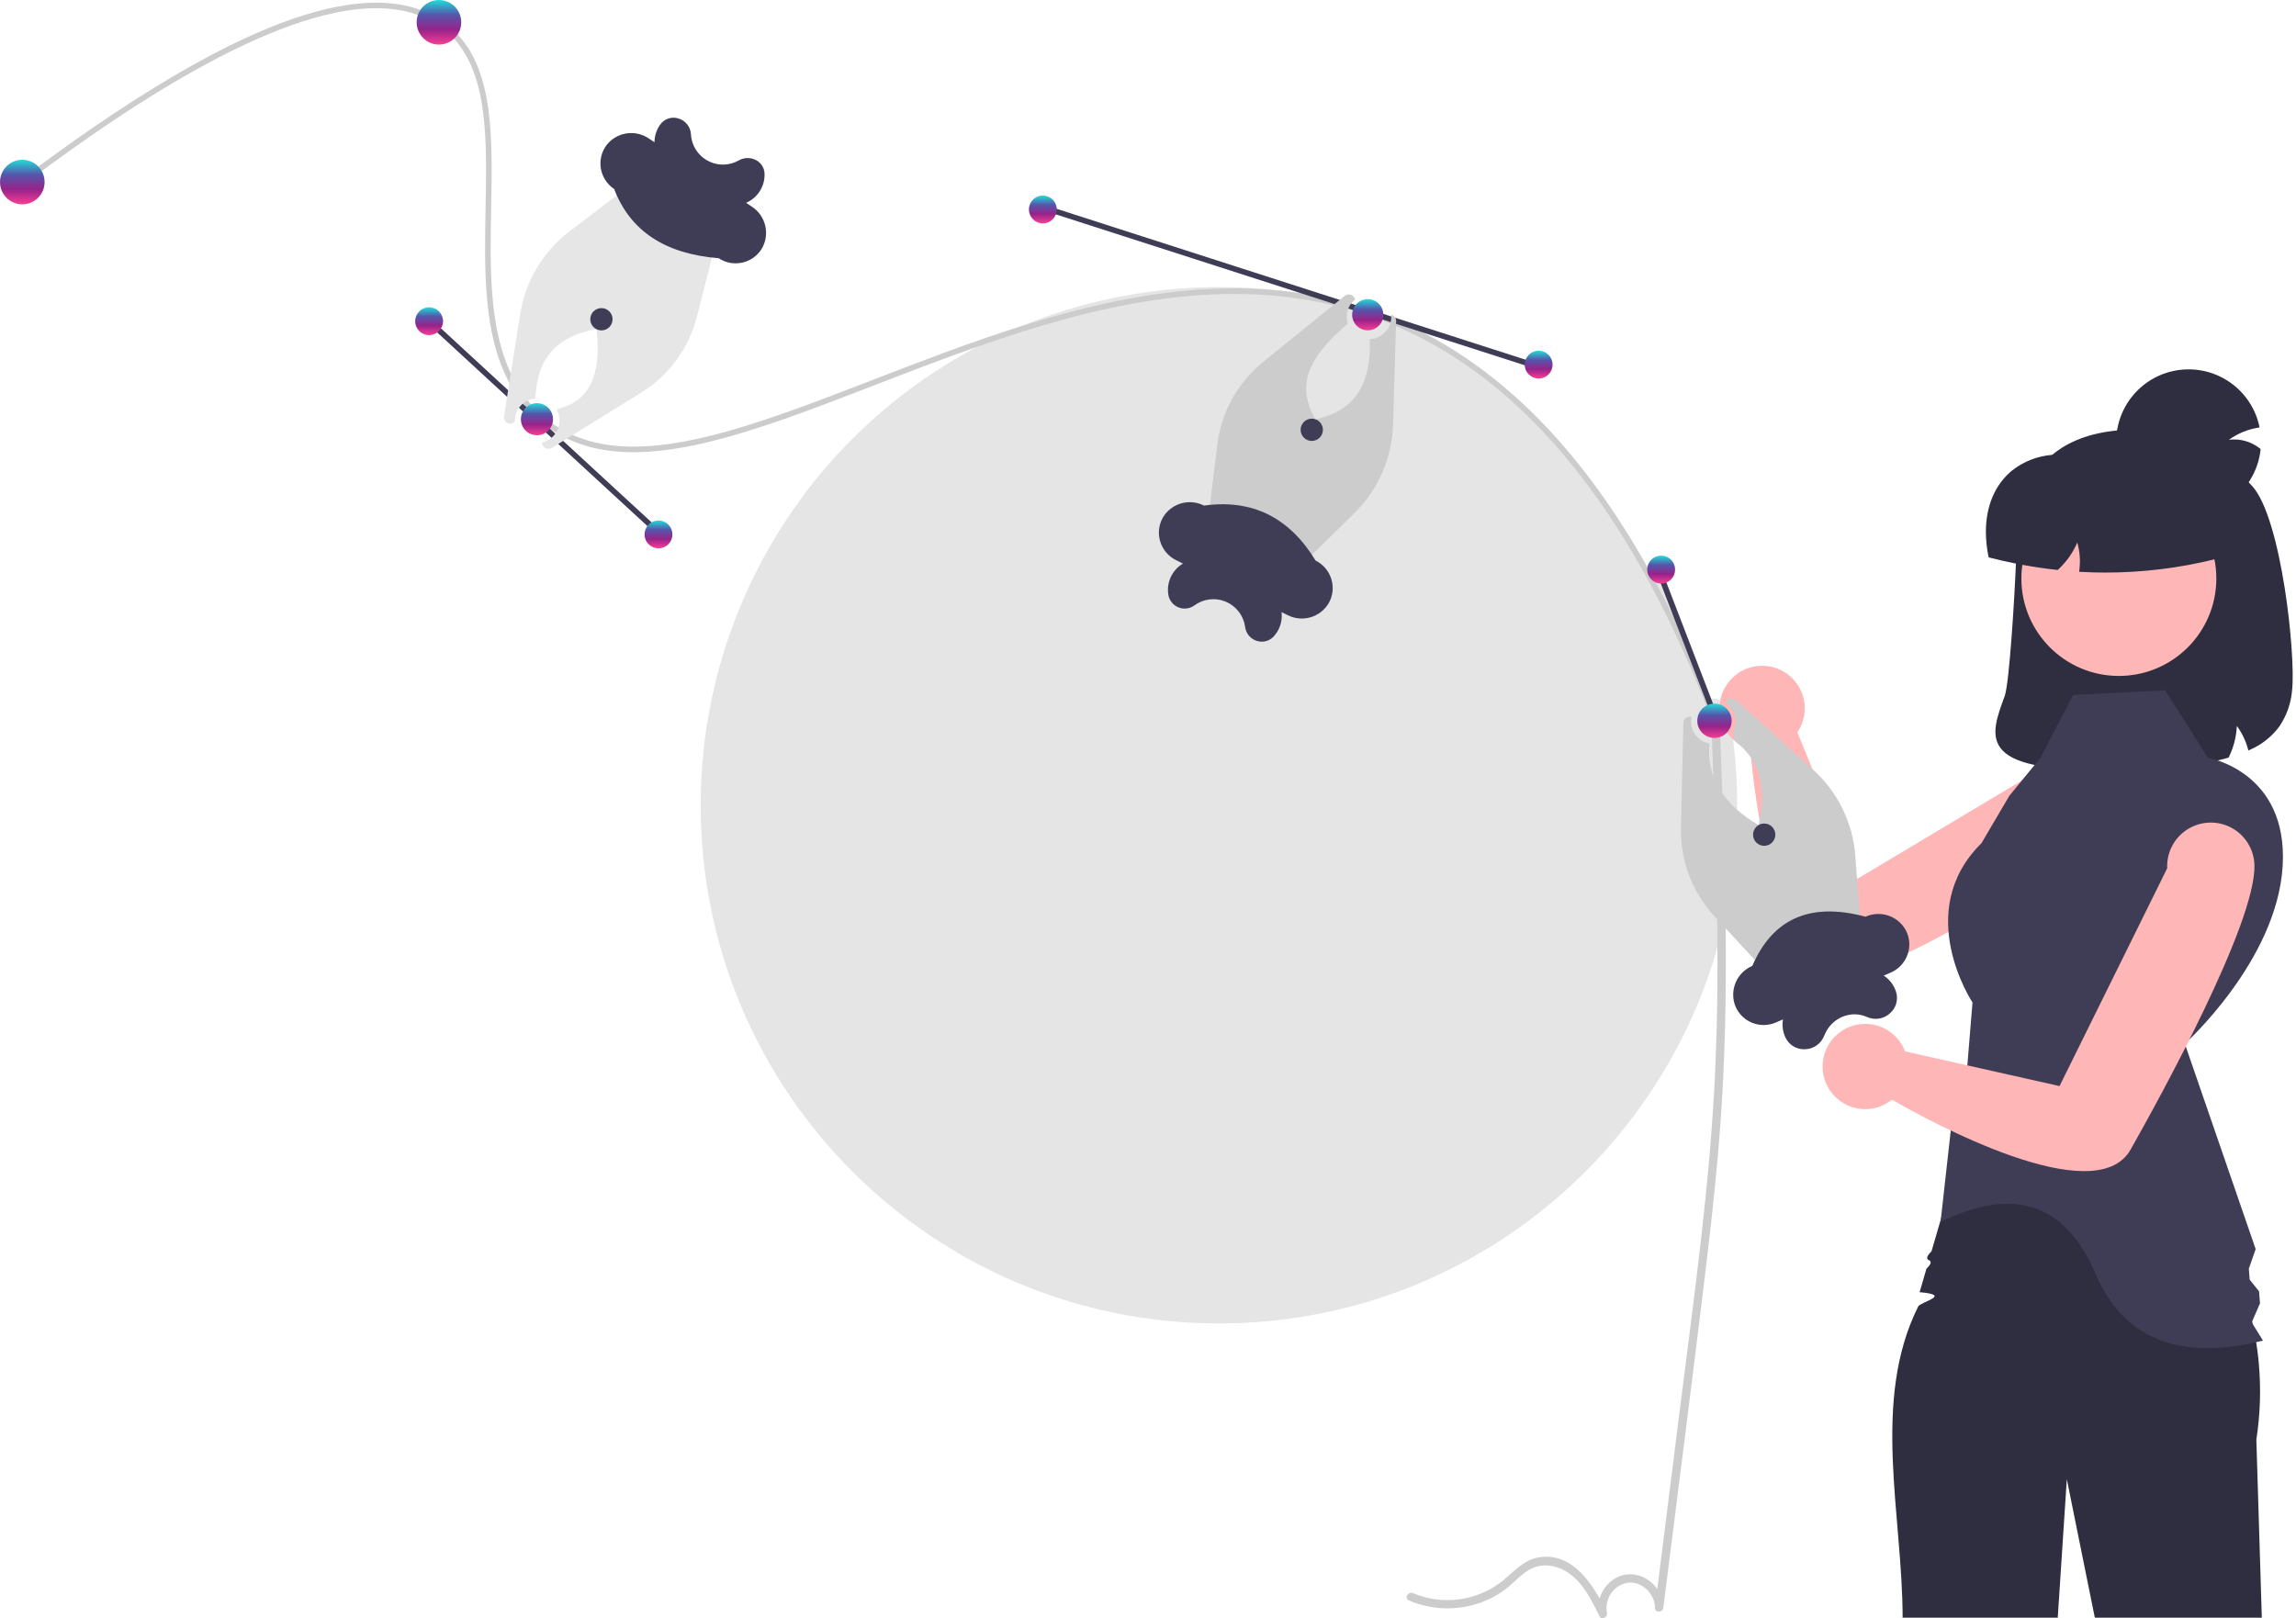 <svg width="227" height="160" viewBox="0 0 227 160" fill="none" xmlns="http://www.w3.org/2000/svg">
<g clip-path="url(#clip0_2049_4615)">
<path d="M171.753 79.624C171.755 83.634 171.288 87.63 170.362 91.531C164.993 114.087 144.712 130.863 120.514 130.863C92.217 130.863 69.275 107.921 69.275 79.624C69.273 70.291 71.82 61.135 76.641 53.144C81.463 45.153 88.375 38.63 96.633 34.281C96.636 34.281 96.638 34.278 96.641 34.278C98.03 33.543 99.457 32.872 100.922 32.267C109.028 28.929 117.852 27.715 126.558 28.738C127.305 28.827 128.048 28.931 128.784 29.05C129.982 29.245 131.165 29.481 132.332 29.758C132.627 29.824 132.919 29.895 133.208 29.972C133.266 29.986 133.321 30.003 133.379 30.017C133.437 30.03 133.492 30.044 133.547 30.061H133.55C133.66 30.088 133.77 30.116 133.88 30.146C134.15 30.221 134.42 30.295 134.69 30.375C135.525 30.612 136.35 30.872 137.167 31.154C137.296 31.198 137.423 31.242 137.552 31.287C137.618 31.311 137.682 31.333 137.748 31.358C137.817 31.38 137.883 31.405 137.952 31.43C139.785 32.093 141.579 32.861 143.324 33.73L140.638 32.865C149.23 37.27 156.668 45.047 162.874 56.096C162.921 55.821 163.049 55.566 163.244 55.365C163.438 55.164 163.689 55.028 163.963 54.973C164.237 54.918 164.521 54.947 164.777 55.057C165.034 55.167 165.251 55.353 165.4 55.589C165.437 55.648 165.47 55.71 165.497 55.774C165.569 55.94 165.608 56.118 165.611 56.299C165.614 56.48 165.581 56.66 165.514 56.828C165.448 56.997 165.349 57.15 165.223 57.281C165.097 57.41 164.947 57.514 164.781 57.586C164.771 57.591 164.761 57.595 164.75 57.597L169.163 69.071C169.479 69.06 169.793 69.119 170.083 69.245C170.156 68.862 170.283 68.492 170.461 68.145C170.549 68.525 170.632 68.909 170.712 69.294C170.739 69.437 170.769 69.578 170.794 69.721V69.724C170.946 70.481 171.078 71.246 171.191 72.019C171.202 72.082 171.21 72.142 171.221 72.206V72.209C171.265 72.512 171.307 72.817 171.345 73.123C171.549 74.74 171.677 76.38 171.728 78.043C171.745 78.569 171.753 79.096 171.753 79.624Z" fill="#E5E5E5"/>
<path d="M169.195 71.545C169.642 82.982 170.09 94.439 169.574 105.882C169.061 117.246 167.444 128.528 166.028 139.805L163.621 158.967H164.448C164.45 157.072 162.643 155.404 160.737 155.697C158.914 155.978 157.681 157.926 158.083 159.693L158.839 159.375C157.583 156.841 155.649 153.566 152.316 153.963C150.75 154.15 149.741 155.331 148.598 156.284C147.367 157.275 145.891 157.915 144.326 158.135C142.761 158.356 141.165 158.148 139.709 157.535C139.226 157.325 138.804 158.037 139.292 158.249C140.581 158.804 141.976 159.072 143.379 159.033C144.783 158.995 146.161 158.652 147.419 158.028C148.05 157.711 148.641 157.322 149.182 156.868C149.754 156.391 150.269 155.839 150.881 155.41C152.211 154.476 153.772 154.656 155.08 155.545C156.548 156.542 157.361 158.25 158.125 159.792C158.34 160.226 158.98 159.913 158.88 159.473C158.755 158.821 158.891 158.147 159.257 157.593C159.623 157.04 160.192 156.652 160.841 156.513C162.263 156.272 163.623 157.572 163.621 158.967C163.62 159.514 164.383 159.479 164.448 158.967C165.876 147.597 167.356 136.233 168.719 124.855C169.391 119.245 169.98 113.624 170.294 107.981C170.613 102.267 170.676 96.541 170.604 90.819C170.523 84.392 170.273 77.968 170.022 71.545C170.001 71.015 169.174 71.012 169.195 71.545Z" fill="#CCCCCC"/>
<path d="M207.813 82.443C202.955 85.973 197.891 89.211 192.648 92.14C191.216 92.928 189.811 93.652 188.489 94.266C186.439 95.219 184.585 95.911 183.136 96.167L183.133 96.17C182.921 96.209 182.715 96.236 182.519 96.255C180.72 96.429 179.246 95.349 178.045 93.575C176.37 91.107 175.222 87.294 174.448 83.636C174.293 82.914 174.155 82.201 174.032 81.503C173.453 78.283 173.164 75.435 173.045 74.09C172.499 73.933 171.991 73.666 171.552 73.305V73.302C171.48 73.247 171.411 73.187 171.346 73.124C171.196 72.984 171.057 72.833 170.93 72.672C170.33 71.928 170.004 71.001 170.007 70.046C170.007 69.386 170.162 68.735 170.461 68.146V68.143C170.721 67.628 171.084 67.173 171.528 66.804C171.971 66.436 172.485 66.162 173.038 66.001C173.591 65.839 174.172 65.792 174.744 65.864C175.316 65.935 175.867 66.123 176.363 66.416C176.859 66.71 177.29 67.101 177.629 67.568C177.968 68.034 178.207 68.565 178.333 69.127C178.458 69.69 178.467 70.272 178.358 70.838C178.249 71.404 178.026 71.942 177.701 72.418L179.186 76.043L179.189 76.046L183.591 86.784V86.787L183.637 86.9L199.899 77.178L202.169 75.82L202.607 75.559C203.479 74.887 204.574 74.573 205.669 74.683C206.765 74.792 207.777 75.315 208.499 76.145H208.502C208.89 76.596 209.181 77.121 209.358 77.688C209.534 78.255 209.592 78.853 209.527 79.444C209.463 80.035 209.277 80.606 208.982 81.122C208.687 81.638 208.289 82.087 207.813 82.443Z" fill="#FFB6B6"/>
<path d="M170.067 71.826L169.552 72.019C169.197 71.066 168.835 70.128 168.467 69.206C160.825 50.063 150.599 37.65 138.018 32.24C137.828 32.157 137.638 32.077 137.445 32C137.189 31.893 136.93 31.788 136.671 31.692C136.252 31.526 135.828 31.372 135.404 31.226C134.836 31.031 134.268 30.85 133.699 30.683C133.561 30.642 133.42 30.601 133.283 30.565C132.79 30.424 132.299 30.295 131.806 30.182C120.035 27.364 107.98 30.301 96.641 34.279C96.639 34.279 96.636 34.281 96.633 34.281C93.171 35.496 89.771 36.81 86.471 38.086C74.267 42.802 63.537 46.948 56.058 43.364C55.772 43.229 55.491 43.08 55.215 42.92C54.918 42.747 54.623 42.559 54.337 42.361C54.301 42.336 54.265 42.311 54.232 42.284C53.923 42.063 53.62 41.827 53.325 41.573C52.888 41.196 52.476 40.789 52.094 40.355C52.02 40.273 51.945 40.19 51.874 40.105C51.86 40.085 51.843 40.066 51.83 40.05C51.265 39.368 50.77 38.632 50.353 37.851C47.769 33.058 47.89 26.722 48.009 20.551C48.135 13.874 48.259 7.524 44.882 3.83C44.399 3.297 43.849 2.829 43.246 2.436C42.644 2.041 41.998 1.72 41.32 1.477C34.056 -1.156 21.566 4.025 4.12 16.918C3.541 17.345 2.96 17.78 2.37 18.224L2.037 17.783C2.627 17.339 3.211 16.901 3.789 16.474C12.04 10.381 19.249 5.962 25.249 3.32C32.108 0.298 37.582 -0.484 41.565 0.982C42.262 1.235 42.928 1.568 43.549 1.973C44.17 2.379 44.739 2.858 45.246 3.4C48.816 7.235 48.689 13.73 48.56 20.56C48.45 26.364 48.334 32.317 50.502 36.915C50.982 37.946 51.595 38.91 52.325 39.782C52.37 39.835 52.416 39.887 52.461 39.94C52.84 40.373 53.25 40.78 53.686 41.157C53.943 41.38 54.207 41.587 54.477 41.782C54.791 42.012 55.118 42.224 55.455 42.419C55.833 42.639 56.222 42.838 56.623 43.014C63.893 46.22 74.375 42.168 86.273 37.57C90.989 35.747 95.898 33.851 100.922 32.267C109.272 29.634 117.941 27.863 126.558 28.738C127.247 28.805 127.939 28.893 128.627 29C129.87 29.188 131.109 29.433 132.346 29.744C132.635 29.816 132.922 29.893 133.208 29.973C133.321 30 133.432 30.033 133.544 30.066C133.655 30.097 133.768 30.127 133.878 30.16C134.445 30.328 135.016 30.51 135.583 30.706C136.065 30.873 136.547 31.05 137.024 31.234C137.197 31.303 137.374 31.372 137.55 31.447C137.707 31.51 137.867 31.576 138.024 31.642C138.905 32.017 139.779 32.422 140.638 32.865C149.23 37.27 156.668 45.047 162.874 56.096C163.15 56.587 163.425 57.085 163.695 57.592C164.332 58.774 164.953 59.992 165.56 61.245C166.764 63.719 167.913 66.33 169.007 69.079C169.257 69.702 169.503 70.333 169.745 70.972C169.852 71.256 169.96 71.54 170.067 71.826Z" fill="#CCCCCC"/>
<path d="M2.205 20.206C3.422 20.206 4.409 19.22 4.409 18.003C4.409 16.785 3.422 15.799 2.205 15.799C0.988 15.799 0.001 16.785 0.001 18.003C0.001 19.22 0.988 20.206 2.205 20.206Z" fill="url(#paint0_linear_2049_4615)"/>
<path d="M43.397 4.408C44.614 4.408 45.601 3.421 45.601 2.204C45.601 0.987 44.614 0 43.397 0C42.18 0 41.193 0.987 41.193 2.204C41.193 3.421 42.18 4.408 43.397 4.408Z" fill="url(#paint1_linear_2049_4615)"/>
<path d="M42.613 31.56L42.239 31.965L65.28 53.191L65.653 52.786L42.613 31.56Z" fill="#3F3D56"/>
<path d="M42.425 33.139C43.186 33.139 43.803 32.523 43.803 31.762C43.803 31.001 43.186 30.385 42.425 30.385C41.664 30.385 41.048 31.001 41.048 31.762C41.048 32.523 41.664 33.139 42.425 33.139Z" fill="url(#paint2_linear_2049_4615)"/>
<path d="M65.13 16.16L61.416 18.986L56.334 22.857C53.699 24.855 51.941 27.796 51.43 31.063L50.502 36.915L50.353 37.851L50.237 38.584L50.135 39.24L49.83 41.16C49.808 41.293 49.829 41.43 49.891 41.551C49.953 41.671 50.051 41.769 50.173 41.829C50.294 41.889 50.431 41.908 50.565 41.884C50.698 41.861 50.82 41.794 50.913 41.696C50.885 41.125 51.081 40.566 51.458 40.138C51.836 39.709 52.366 39.444 52.936 39.4C53.08 35.091 55.419 33.165 58.962 32.548L58.998 32.507L58.973 32.557C59.539 37.295 58.112 39.746 55.138 40.424L55.064 40.577C55.088 40.623 55.112 40.669 55.133 40.717C55.264 41.015 55.326 41.338 55.316 41.663C55.306 41.988 55.225 42.306 55.077 42.596C54.93 42.886 54.72 43.139 54.463 43.338C54.205 43.537 53.907 43.676 53.59 43.746C53.589 43.803 53.595 43.861 53.609 43.917C53.636 44.012 53.684 44.1 53.75 44.174C53.816 44.247 53.898 44.304 53.99 44.34C54.081 44.377 54.181 44.391 54.279 44.383C54.377 44.374 54.472 44.343 54.557 44.292L55.193 43.898L55.681 43.598L56.058 43.364L56.623 43.014L63.364 38.846C66.126 37.144 68.115 34.432 68.909 31.287L70.507 25.003L71.658 20.48L65.13 16.16Z" fill="#E6E6E6"/>
<path d="M65.103 54.222C65.864 54.222 66.48 53.605 66.48 52.845C66.48 52.084 65.864 51.467 65.103 51.467C64.342 51.467 63.726 52.084 63.726 52.845C63.726 53.605 64.342 54.222 65.103 54.222Z" fill="url(#paint3_linear_2049_4615)"/>
<path d="M183.907 91.026L183.59 86.787V86.784L183.431 84.654C183.19 81.357 181.682 78.282 179.221 76.073L179.189 76.046L179.186 76.043L171.627 69.231C171.525 69.136 171.396 69.079 171.258 69.066C171.121 69.053 170.983 69.087 170.866 69.162C170.808 69.197 170.756 69.241 170.712 69.294C170.66 69.356 170.621 69.427 170.597 69.504C171.068 69.81 171.404 70.284 171.537 70.83C171.669 71.375 171.588 71.951 171.309 72.438L171.552 73.302V73.305C174.074 75.188 174.689 78.024 173.869 81.577L173.886 81.633L173.858 81.586C170.618 79.659 168.681 77.121 169.01 73.52C168.719 73.469 168.441 73.359 168.193 73.198C167.946 73.037 167.733 72.828 167.568 72.583C167.403 72.338 167.289 72.062 167.233 71.772C167.177 71.481 167.179 71.183 167.241 70.894C167.183 70.876 167.123 70.867 167.062 70.867C167.006 70.866 166.95 70.874 166.897 70.889C166.763 70.922 166.644 70.999 166.559 71.107C166.474 71.216 166.427 71.349 166.426 71.487L166.194 81.839C166.115 85.082 167.304 88.228 169.508 90.608L170.362 91.53L173.908 95.371L177.073 98.8L183.133 96.169L183.136 96.167L184.254 95.682L183.907 91.026Z" fill="#CCCCCC"/>
<path d="M53.088 43.039C53.964 43.039 54.675 42.328 54.675 41.451C54.675 40.575 53.964 39.864 53.088 39.864C52.211 39.864 51.5 40.575 51.5 41.451C51.5 42.328 52.211 43.039 53.088 43.039Z" fill="url(#paint4_linear_2049_4615)"/>
<path d="M59.461 32.67C60.07 32.67 60.563 32.176 60.563 31.568C60.563 30.959 60.07 30.466 59.461 30.466C58.853 30.466 58.359 30.959 58.359 31.568C58.359 32.176 58.853 32.67 59.461 32.67Z" fill="#3F3D56"/>
<path d="M169.877 70.922L169.745 70.972L169.362 71.121L168.607 69.159L165.566 61.256L165.561 61.245L164.2 57.702H164.197L163.762 56.567L164.277 56.369L164.751 57.597L169.164 69.071L169.877 70.922Z" fill="#3F3D56"/>
<path d="M164.781 57.586C164.771 57.591 164.761 57.595 164.751 57.597C164.576 57.669 164.389 57.705 164.2 57.702H164.197C164.024 57.696 163.855 57.659 163.696 57.592C163.371 57.454 163.112 57.196 162.971 56.873C162.864 56.629 162.83 56.359 162.875 56.096C162.921 55.821 163.05 55.566 163.244 55.365C163.439 55.164 163.689 55.028 163.963 54.973C164.237 54.918 164.521 54.947 164.778 55.057C165.035 55.167 165.252 55.353 165.401 55.589C165.438 55.648 165.47 55.71 165.497 55.774C165.569 55.94 165.608 56.118 165.611 56.299C165.614 56.48 165.581 56.66 165.515 56.828C165.448 56.997 165.349 57.15 165.223 57.28C165.097 57.41 164.947 57.514 164.781 57.586Z" fill="url(#paint5_linear_2049_4615)"/>
<path d="M171.052 71.969C171.049 71.977 171.046 71.985 171.041 71.992V71.995C170.982 72.123 170.906 72.243 170.816 72.351C170.645 72.559 170.428 72.724 170.181 72.831C169.907 72.951 169.607 72.996 169.31 72.963V72.961C169.014 72.927 168.732 72.816 168.492 72.638C168.253 72.461 168.065 72.223 167.946 71.95C167.809 71.639 167.77 71.294 167.834 70.96C167.884 70.687 168.001 70.431 168.174 70.214C168.347 69.997 168.571 69.826 168.826 69.715C168.855 69.703 168.887 69.69 168.917 69.679C168.953 69.667 168.989 69.654 169.025 69.643C169.126 69.614 169.229 69.593 169.333 69.582C169.373 69.577 169.414 69.575 169.454 69.575C169.698 69.567 169.94 69.612 170.164 69.709C170.302 69.767 170.432 69.843 170.55 69.934V69.936C170.607 69.979 170.661 70.026 170.712 70.076V70.079C170.859 70.229 170.978 70.404 171.062 70.597C171.157 70.814 171.205 71.048 171.203 71.284C171.201 71.52 171.149 71.754 171.052 71.969Z" fill="url(#paint6_linear_2049_4615)"/>
<path d="M174.421 83.635C175.03 83.635 175.523 83.142 175.523 82.533C175.523 81.924 175.03 81.431 174.421 81.431C173.813 81.431 173.319 81.924 173.319 82.533C173.319 83.142 173.813 83.635 174.421 83.635Z" fill="#3F3D56"/>
<path d="M152.316 36.047L152.148 36.57L150.746 36.119L143.324 33.73L140.639 32.865L138.024 32.025L137.487 31.851L136.73 31.606L133.716 30.637L133.305 30.507L131.947 30.069L128.785 29.05L128.628 29L104.391 21.199L102.909 20.722L103.077 20.199L104.479 20.651L132.457 29.656L133.578 30.017L133.892 30.116L134.691 30.375L137.145 31.163L137.553 31.295L137.944 31.422L150.834 35.57L152.316 36.047Z" fill="#3F3D56"/>
<path d="M138.024 31.642C138.014 31.567 137.989 31.495 137.952 31.43L137.944 31.422C137.867 31.288 137.742 31.189 137.594 31.143C137.579 31.137 137.562 31.133 137.545 31.132H137.544C137.571 31.43 137.538 31.731 137.444 32.016C137.351 32.3 137.201 32.563 137.003 32.788C136.805 33.012 136.563 33.194 136.292 33.322C136.021 33.449 135.727 33.52 135.427 33.53L135.426 33.532C135.573 37.603 134.242 40.583 130.066 41.462L130.032 41.51L130.049 41.457C127.76 37.558 130.143 34.7 133.252 32.003C133.116 31.579 133.112 31.124 133.24 30.697C133.368 30.271 133.622 29.893 133.969 29.614L133.969 29.612C133.934 29.457 133.841 29.321 133.71 29.231C133.599 29.151 133.463 29.109 133.326 29.114C133.188 29.118 133.056 29.168 132.95 29.256L132.457 29.656L132.347 29.744L132.333 29.758L131.947 30.069L131.807 30.182L124.9 35.774C122.376 37.81 120.746 40.75 120.355 43.969L119.564 50.407L118.994 55.041L126.016 58.501L129.344 55.225L133.895 50.743C136.257 48.429 137.629 45.289 137.724 41.983L138.019 32.24L138.024 32.025L138.032 31.766C138.033 31.724 138.03 31.683 138.024 31.642Z" fill="#CCCCCC"/>
<path d="M103.103 22.09C103.864 22.09 104.48 21.473 104.48 20.712C104.48 19.952 103.864 19.335 103.103 19.335C102.342 19.335 101.726 19.952 101.726 20.712C101.726 21.473 102.342 22.09 103.103 22.09Z" fill="url(#paint7_linear_2049_4615)"/>
<path d="M152.122 37.433C152.882 37.433 153.499 36.816 153.499 36.056C153.499 35.295 152.882 34.678 152.122 34.678C151.361 34.678 150.744 35.295 150.744 36.056C150.744 36.816 151.361 37.433 152.122 37.433Z" fill="url(#paint8_linear_2049_4615)"/>
<path d="M129.691 43.601C130.299 43.601 130.793 43.107 130.793 42.499C130.793 41.89 130.299 41.397 129.691 41.397C129.082 41.397 128.589 41.89 128.589 42.499C128.589 43.107 129.082 43.601 129.691 43.601Z" fill="#3F3D56"/>
<path d="M222.692 48.088C222.568 47.95 222.444 47.818 222.317 47.686C219.201 44.41 215.13 42.468 211.328 42.468C210.623 42.468 209.948 42.5 209.303 42.565C206.634 42.826 204.499 43.631 202.899 44.978C200.535 46.967 199.35 50.125 199.345 54.452C199.345 54.691 199.331 55.137 199.309 55.73C199.169 59.181 198.656 67.592 198.196 68.837C197.45 70.865 196.802 72.617 197.767 73.942C198.328 74.716 199.433 75.278 201.158 75.641C201.474 75.71 201.81 75.771 202.169 75.82C204.02 76.066 205.886 76.176 207.753 76.151C207.998 76.151 208.243 76.151 208.499 76.145H208.502C209.386 76.14 210.331 76.115 211.334 76.076C213.678 75.986 216.617 75.801 219.256 75.192H219.259C219.604 75.115 219.942 75.027 220.273 74.933L220.334 74.917L220.361 74.862C220.833 73.901 221.102 72.854 221.152 71.784C221.656 72.466 222.028 73.236 222.248 74.054L222.29 74.212L222.438 74.143C223.603 73.642 224.613 72.839 225.364 71.818C226.082 70.752 226.513 69.52 226.614 68.239C226.992 64.763 225.562 51.289 222.692 48.088Z" fill="#2F2E41"/>
<path d="M223.62 159.958H207.111L204.342 146.27L203.444 159.958H188.108C188.1 149.813 184.999 138.514 189.643 129.195C189.885 128.711 193.081 128.055 189.786 127.774L189.976 127.127L190.276 126.091L190.466 125.441C190.466 125.441 191.209 124.82 190.708 124.61C190.208 124.399 190.963 123.734 190.963 123.734L193.64 114.543L193.89 113.678H213C214.1 114.711 215.114 115.831 216.033 117.028C216.345 117.425 216.67 117.854 217.003 118.317C217.234 118.645 217.474 118.989 217.714 119.35C219.843 122.52 221.435 126.02 222.424 129.708V129.711C222.592 130.342 222.741 130.987 222.871 131.648V131.65C222.986 132.237 223.088 132.832 223.168 133.441C223.229 133.884 223.281 134.334 223.32 134.788C223.549 137.306 223.469 139.843 223.08 142.342L223.62 159.958Z" fill="#2F2E41"/>
<path d="M204.965 68.723L214.06 68.255L218.284 74.93C218.284 74.93 226.233 76.259 225.682 85.625C225.131 94.991 216.011 103.21 216.011 103.21L223.012 123.514L222.335 125.449L222.422 126.535L223.346 127.686L223.441 128.876L222.622 130.758L223.735 132.56C215.723 134.56 210.317 132.525 207.448 126.56C204.159 118.352 198.62 117.57 191.86 120.818L192.871 111.75L194.119 110.076L193.422 107.893L194.47 105.794L195.016 99.124C195.016 99.124 189.037 90.141 195.901 83.376L198.656 78.693L201.738 74.932L204.965 68.723Z" fill="#3F3D56"/>
<path d="M209.486 66.838C214.809 66.838 219.123 62.523 219.123 57.201C219.123 51.878 214.809 47.563 209.486 47.563C204.163 47.563 199.849 51.878 199.849 57.201C199.849 62.523 204.163 66.838 209.486 66.838Z" fill="#FFB6B6"/>
<path d="M215.819 45.223H206.384C205.242 44.957 204.066 44.874 202.899 44.977C201.465 45.087 200.094 45.617 198.96 46.501C197.271 47.856 196.34 50.016 196.34 52.583C196.344 53.404 196.429 54.223 196.593 55.027L196.61 55.112L196.693 55.134C197.563 55.358 198.435 55.556 199.31 55.729C199.519 55.771 199.731 55.812 199.943 55.851C201.089 56.063 202.235 56.231 203.373 56.352L203.436 56.36L203.483 56.319C204.296 55.571 204.941 54.66 205.375 53.644C205.631 54.536 205.7 55.471 205.577 56.391L205.557 56.539L205.706 56.547C206.535 56.594 207.365 56.617 208.196 56.616C211.816 56.614 215.423 56.175 218.937 55.308C219.169 55.253 219.397 55.195 219.626 55.134L219.731 55.107V49.134C219.729 48.097 219.317 47.103 218.584 46.37C217.85 45.636 216.856 45.224 215.819 45.223Z" fill="#2F2E41"/>
<path d="M223.504 44.406C223.322 46.203 222.467 47.864 221.111 49.057C219.755 50.25 217.999 50.886 216.194 50.839C214.388 50.792 212.668 50.064 211.376 48.801C210.085 47.539 209.318 45.835 209.23 44.032C209.142 42.228 209.739 40.457 210.901 39.075C212.063 37.693 213.704 36.8 215.496 36.577C217.288 36.354 219.098 36.816 220.564 37.871C222.03 38.926 223.043 40.495 223.4 42.266C222.307 42.42 221.268 42.838 220.372 43.483C220.919 43.416 221.473 43.459 222.003 43.61C222.532 43.761 223.026 44.017 223.455 44.362C223.471 44.376 223.488 44.39 223.504 44.406Z" fill="#2F2E41"/>
<path d="M72.726 26.038C72.133 26.038 71.554 25.863 71.061 25.534C65.773 25.113 62.311 22.85 60.723 18.693C60.377 18.464 60.083 18.166 59.856 17.819C59.63 17.472 59.478 17.082 59.407 16.673C59.337 16.264 59.351 15.844 59.45 15.441C59.55 15.037 59.732 14.659 59.984 14.329C60.469 13.716 61.169 13.309 61.942 13.191C62.715 13.073 63.504 13.253 64.15 13.694L64.708 14.063C64.709 13.476 64.884 12.902 65.209 12.413L65.249 12.354C65.439 12.068 65.717 11.85 66.04 11.733C66.364 11.617 66.716 11.606 67.046 11.705C67.398 11.802 67.71 12.008 67.938 12.294C68.166 12.58 68.298 12.93 68.315 13.295C68.323 13.436 68.341 13.576 68.367 13.715C68.463 14.208 68.675 14.672 68.986 15.067C69.297 15.462 69.697 15.778 70.154 15.987C70.611 16.197 71.111 16.295 71.613 16.273C72.115 16.251 72.605 16.11 73.042 15.861C73.305 15.711 73.602 15.63 73.904 15.628C74.207 15.625 74.505 15.7 74.77 15.845C75.011 15.975 75.214 16.166 75.357 16.398C75.501 16.631 75.581 16.898 75.588 17.172C75.61 17.78 75.448 18.381 75.123 18.896C74.797 19.411 74.324 19.815 73.765 20.056L74.325 20.427C75.002 20.865 75.481 21.549 75.661 22.334C75.842 23.119 75.709 23.943 75.291 24.632C75.076 24.973 74.794 25.267 74.463 25.497C74.133 25.727 73.759 25.888 73.365 25.971C73.155 26.016 72.941 26.038 72.726 26.038Z" fill="#3F3D56"/>
<path d="M124.752 63.449C124.589 63.449 124.428 63.424 124.273 63.377C123.963 63.283 123.687 63.102 123.479 62.854C123.271 62.607 123.139 62.304 123.1 61.983L123.095 61.946C123.014 61.406 122.795 60.895 122.458 60.464C122.121 60.034 121.679 59.697 121.174 59.488C120.669 59.279 120.118 59.204 119.576 59.271C119.033 59.338 118.517 59.544 118.078 59.869C117.854 60.031 117.592 60.133 117.318 60.166C117.043 60.199 116.765 60.161 116.509 60.058C116.253 59.954 116.028 59.786 115.854 59.572C115.68 59.357 115.564 59.102 115.516 58.829C115.414 58.227 115.498 57.608 115.755 57.054C116.013 56.5 116.432 56.037 116.958 55.726L116.269 55.386C115.897 55.203 115.568 54.945 115.299 54.629C115.031 54.313 114.83 53.946 114.709 53.549C114.587 53.152 114.548 52.734 114.596 52.321C114.643 51.908 114.776 51.51 114.985 51.151C115.389 50.481 116.031 49.989 116.783 49.774C117.535 49.559 118.341 49.638 119.037 49.994C123.826 49.329 127.485 51.181 130.068 55.43C130.439 55.614 130.769 55.871 131.037 56.187C131.306 56.503 131.506 56.87 131.628 57.267C131.75 57.664 131.788 58.082 131.741 58.495C131.693 58.908 131.561 59.306 131.351 59.665C130.948 60.335 130.306 60.827 129.554 61.042C128.802 61.257 127.996 61.178 127.3 60.822L126.7 60.526C126.773 61.109 126.672 61.701 126.411 62.227C126.292 62.469 126.14 62.695 125.961 62.898C125.81 63.07 125.624 63.209 125.416 63.304C125.207 63.399 124.981 63.448 124.752 63.449Z" fill="#3F3D56"/>
<path d="M178.375 103.752C177.981 103.757 177.593 103.646 177.261 103.433C176.929 103.219 176.666 102.913 176.506 102.553L176.487 102.511C176.251 101.973 176.179 101.377 176.28 100.798L175.576 101.104C175.206 101.265 174.809 101.35 174.406 101.355C174.003 101.36 173.604 101.285 173.23 101.134C172.857 100.982 172.518 100.758 172.232 100.474C171.946 100.191 171.72 99.853 171.567 99.48C171.275 98.73 171.287 97.895 171.601 97.153C171.915 96.411 172.506 95.821 173.248 95.507C175.221 90.951 178.838 89.142 184.439 90.645C185.151 90.323 185.96 90.283 186.7 90.534C187.441 90.784 188.059 91.306 188.43 91.995C188.622 92.363 188.735 92.767 188.763 93.182C188.791 93.597 188.732 94.012 188.591 94.403C188.451 94.793 188.233 95.151 187.95 95.453C187.667 95.756 187.325 95.998 186.945 96.164L186.241 96.469C186.732 96.791 187.119 97.25 187.351 97.789C187.385 97.867 187.415 97.945 187.442 98.024C187.571 98.399 187.586 98.804 187.485 99.188C187.385 99.571 187.173 99.916 186.877 100.18C186.577 100.462 186.2 100.648 185.794 100.716C185.388 100.785 184.971 100.731 184.595 100.563C184.199 100.388 183.771 100.296 183.338 100.295H183.322C182.74 100.308 182.172 100.479 181.678 100.79C181.185 101.1 180.785 101.538 180.52 102.057C180.458 102.172 180.402 102.291 180.354 102.413C180.204 102.803 179.94 103.139 179.597 103.377C179.255 103.616 178.848 103.746 178.43 103.752C178.412 103.752 178.394 103.752 178.375 103.752Z" fill="#3F3D56"/>
<path d="M219.777 81.508C219.118 81.317 218.423 81.286 217.749 81.418C217.076 81.549 216.443 81.839 215.904 82.264C215.365 82.689 214.936 83.237 214.651 83.861C214.366 84.485 214.234 85.168 214.266 85.854L203.622 107.392L188.35 103.963C188.034 103.131 187.463 102.42 186.718 101.932C185.973 101.445 185.093 101.205 184.204 101.249C183.315 101.293 182.462 101.617 181.769 102.175C181.075 102.733 180.576 103.496 180.343 104.355C180.11 105.214 180.155 106.125 180.472 106.957C180.789 107.789 181.361 108.5 182.106 108.986C182.852 109.473 183.732 109.711 184.621 109.667C185.51 109.622 186.362 109.297 187.055 108.738C190.688 110.83 207.155 119.854 210.649 113.668C213.587 108.468 223.059 91.24 222.891 85.528C222.864 84.615 222.548 83.733 221.989 83.011C221.429 82.288 220.655 81.762 219.777 81.508Z" fill="#FFB6B6"/>
<path d="M135.227 32.664C136.078 32.664 136.768 31.974 136.768 31.123C136.768 30.272 136.078 29.582 135.227 29.582C134.376 29.582 133.686 30.272 133.686 31.123C133.686 31.974 134.376 32.664 135.227 32.664Z" fill="url(#paint9_linear_2049_4615)"/>
</g>
<defs>
<linearGradient id="paint0_linear_2049_4615" x1="2.205" y1="15.799" x2="2.205" y2="20.206" gradientUnits="userSpaceOnUse">
<stop stop-color="#22DCD9"/>
<stop offset="0.333" stop-color="#5456AB"/>
<stop offset="0.667" stop-color="#97238A"/>
<stop offset="1" stop-color="#F73E94"/>
</linearGradient>
<linearGradient id="paint1_linear_2049_4615" x1="43.397" y1="0" x2="43.397" y2="4.408" gradientUnits="userSpaceOnUse">
<stop stop-color="#22DCD9"/>
<stop offset="0.333" stop-color="#5456AB"/>
<stop offset="0.667" stop-color="#97238A"/>
<stop offset="1" stop-color="#F73E94"/>
</linearGradient>
<linearGradient id="paint2_linear_2049_4615" x1="42.425" y1="30.385" x2="42.425" y2="33.139" gradientUnits="userSpaceOnUse">
<stop stop-color="#22DCD9"/>
<stop offset="0.333" stop-color="#5456AB"/>
<stop offset="0.667" stop-color="#97238A"/>
<stop offset="1" stop-color="#F73E94"/>
</linearGradient>
<linearGradient id="paint3_linear_2049_4615" x1="65.103" y1="51.467" x2="65.103" y2="54.222" gradientUnits="userSpaceOnUse">
<stop stop-color="#22DCD9"/>
<stop offset="0.333" stop-color="#5456AB"/>
<stop offset="0.667" stop-color="#97238A"/>
<stop offset="1" stop-color="#F73E94"/>
</linearGradient>
<linearGradient id="paint4_linear_2049_4615" x1="53.088" y1="39.864" x2="53.088" y2="43.039" gradientUnits="userSpaceOnUse">
<stop stop-color="#22DCD9"/>
<stop offset="0.333" stop-color="#5456AB"/>
<stop offset="0.667" stop-color="#97238A"/>
<stop offset="1" stop-color="#F73E94"/>
</linearGradient>
<linearGradient id="paint5_linear_2049_4615" x1="164.233" y1="54.946" x2="164.233" y2="57.702" gradientUnits="userSpaceOnUse">
<stop stop-color="#22DCD9"/>
<stop offset="0.333" stop-color="#5456AB"/>
<stop offset="0.667" stop-color="#97238A"/>
<stop offset="1" stop-color="#F73E94"/>
</linearGradient>
<linearGradient id="paint6_linear_2049_4615" x1="169.503" y1="69.574" x2="169.503" y2="72.974" gradientUnits="userSpaceOnUse">
<stop stop-color="#22DCD9"/>
<stop offset="0.333" stop-color="#5456AB"/>
<stop offset="0.667" stop-color="#97238A"/>
<stop offset="1" stop-color="#F73E94"/>
</linearGradient>
<linearGradient id="paint7_linear_2049_4615" x1="103.103" y1="19.335" x2="103.103" y2="22.09" gradientUnits="userSpaceOnUse">
<stop stop-color="#22DCD9"/>
<stop offset="0.333" stop-color="#5456AB"/>
<stop offset="0.667" stop-color="#97238A"/>
<stop offset="1" stop-color="#F73E94"/>
</linearGradient>
<linearGradient id="paint8_linear_2049_4615" x1="152.122" y1="34.678" x2="152.122" y2="37.433" gradientUnits="userSpaceOnUse">
<stop stop-color="#22DCD9"/>
<stop offset="0.333" stop-color="#5456AB"/>
<stop offset="0.667" stop-color="#97238A"/>
<stop offset="1" stop-color="#F73E94"/>
</linearGradient>
<linearGradient id="paint9_linear_2049_4615" x1="135.227" y1="29.582" x2="135.227" y2="32.664" gradientUnits="userSpaceOnUse">
<stop stop-color="#22DCD9"/>
<stop offset="0.333" stop-color="#5456AB"/>
<stop offset="0.667" stop-color="#97238A"/>
<stop offset="1" stop-color="#F73E94"/>
</linearGradient>
<clipPath id="clip0_2049_4615">
<rect width="226.674" height="160" fill="white"/>
</clipPath>
</defs>
</svg>
